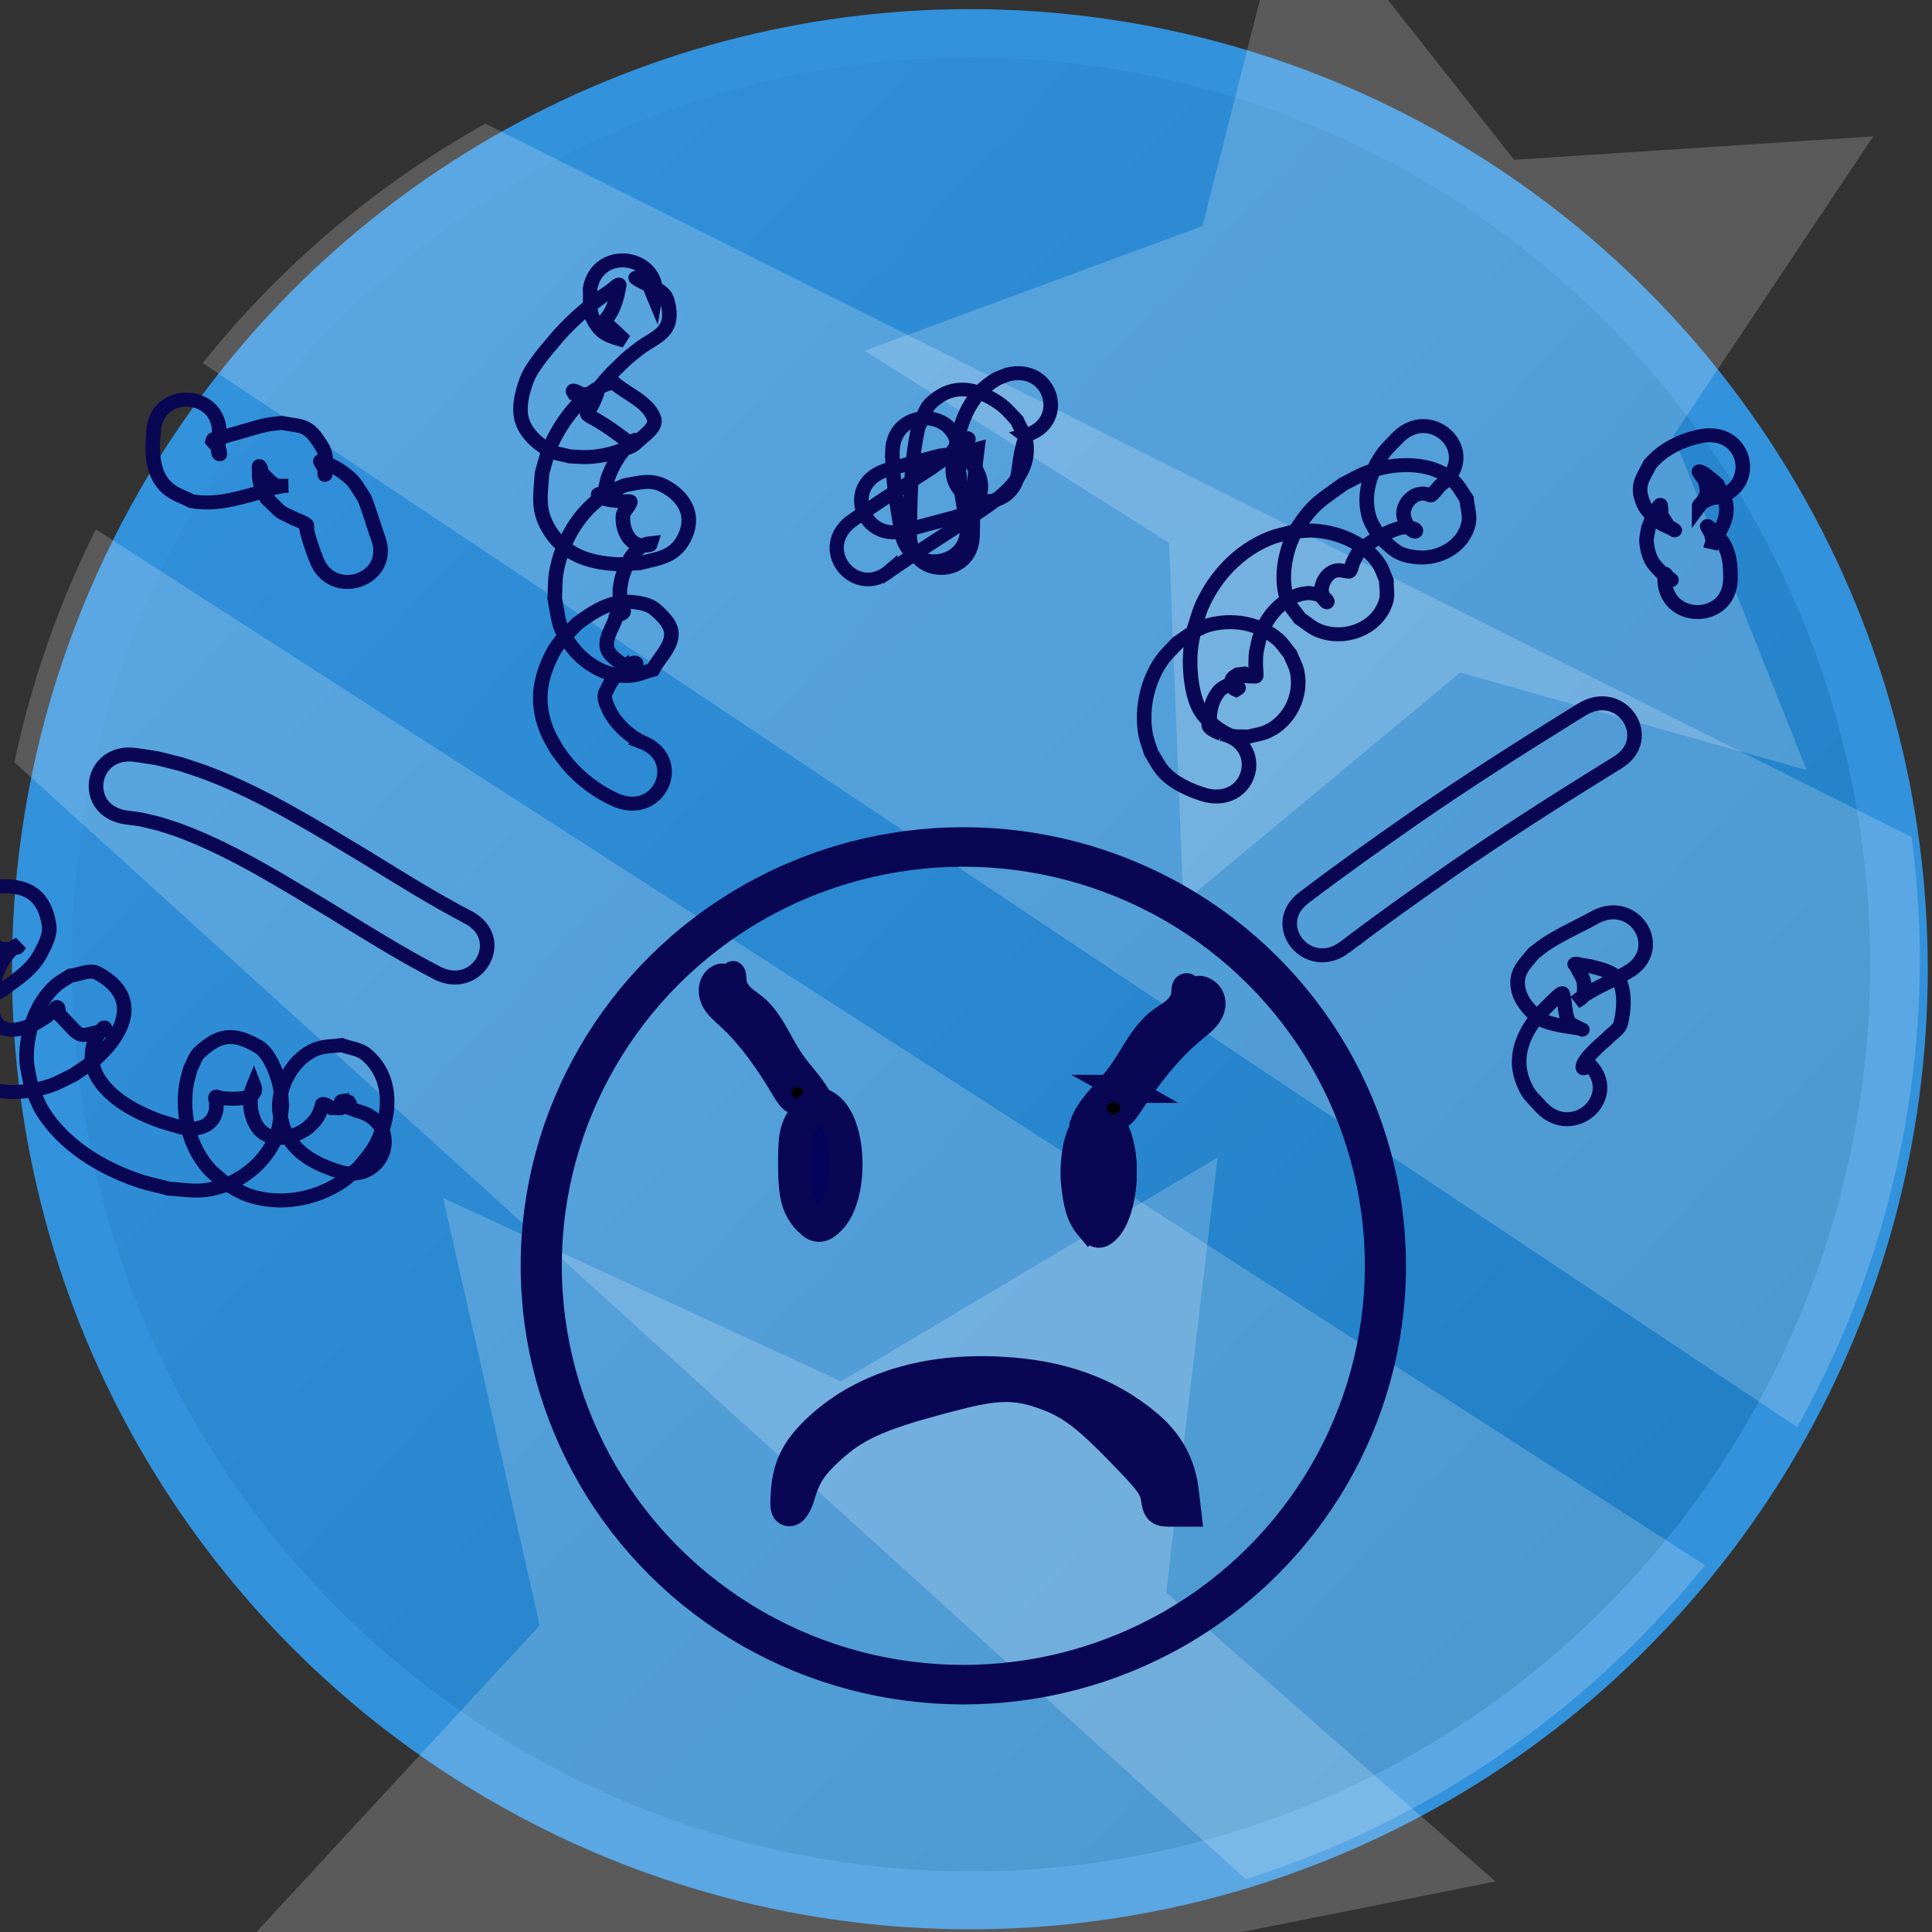 <?xml version="1.0" encoding="UTF-8" standalone="no"?>
<!-- Created with Inkscape (http://www.inkscape.org/) -->

<svg
   width="512"
   height="512"
   viewBox="0 0 512 512"
   version="1.1"
   id="svg1"
   xml:space="preserve"
   xmlns:xlink="http://www.w3.org/1999/xlink"
   xmlns="http://www.w3.org/2000/svg"
   xmlns:svg="http://www.w3.org/2000/svg"><rect x="0" y="0" width="512" height="512" fill="#333333" stroke="none"/><defs
     id="defs1"><linearGradient
       id="linearGradient9"><stop
         style="stop-color:#217fc5;stop-opacity:1;"
         offset="0.086"
         id="stop9" /><stop
         style="stop-color:#3392dc;stop-opacity:1;"
         offset="1"
         id="stop10" /></linearGradient><linearGradient
       xlink:href="#linearGradient9"
       id="linearGradient8"
       x1="485.413"
       y1="473.601"
       x2="29.184"
       y2="47.946"
       gradientUnits="userSpaceOnUse"
       gradientTransform="translate(0.08,0.16)" /></defs><g
     id="layer1"><ellipse
       style="fill:#3392dc;fill-opacity:1;stroke-width:1.057"
       id="ellipse7"
       cx="257.028"
       cy="256.852"
       rx="253.849"
       ry="254.431" /><ellipse
       style="fill:url(#linearGradient8);fill-opacity:1;stroke-width:0.995"
       id="path1"
       cx="257.313"
       cy="255.586"
       rx="238.285"
       ry="240.35" /><path
       id="path5"
       style="fill:#ffffff;fill-opacity:0.195"
       d="M 128.649,32.773 A 255.591,255.248 0 0 0 53.717,96.216 L 476.266,378.218 a 255.591,255.248 0 0 0 32.529,-123.285 255.591,255.248 0 0 0 -2.234,-33.143 z M 25.418,140.29 A 255.591,255.248 0 0 0 3.827,202.025 L 330.143,498.005 a 255.591,255.248 0 0 0 121.693,-83.219 z" /><path
       style="fill:#ffffff;fill-opacity:0.195"
       id="path6"
       d="M 258.653,17.623 205.677,96.96 241,185.577 149.175,159.711 75.811,220.69 72.036,125.366 -8.629,74.435 80.862,41.389 104.373,-51.067 163.457,23.833 Z"
       transform="translate(237.787,18.515)" /><path
       id="path7"
       style="fill:#ffffff;fill-opacity:0.195;image-rendering:auto"
       d="M 322.67,306.744 222.881,366.07 117.439,317.5 l 25.586,113.236 -78.777,85.273 115.602,10.658 56.756,101.271 45.859,-106.648 113.854,-22.684 -87.258,-76.572 z" /><g
       id="layer1-5"
       transform="matrix(1.153,0,0,1.107,-41.157,35.859)"><circle
         id="path1-3"
         style="fill:#000000;stroke:#090753;stroke-opacity:1"
         cx="-32.563"
         cy="124.709"
         r="0.349" /><ellipse
         style="fill:#f2f2f2;fill-opacity:0.001;stroke:#090753;stroke-width:9.457;stroke-dasharray:none;stroke-opacity:1"
         id="path2"
         cx="257.112"
         cy="270.635"
         rx="97.015"
         ry="100.273" /><path
         style="fill:#f2f2f2;fill-opacity:0;stroke:#090753;stroke-width:3.349;stroke-dasharray:none;stroke-opacity:1"
         id="path7-1"
         d="m 344.705,194.42 c 8.085,-6.413 16.383,-12.546 24.73,-18.61 11.672,-8.409 23.649,-16.381 35.739,-24.173 0.766,-0.49 1.533,-0.98 2.299,-1.47 9.006,-5.76 0.86,-18.496 -8.146,-12.736 v 0 c -0.781,0.5 -1.562,0.999 -2.343,1.499 -12.326,7.945 -24.536,16.075 -36.435,24.65 -8.462,6.15 -16.876,12.365 -25.073,18.866 -8.467,6.526 0.763,18.5 9.23,11.974 z" /><path
         style="fill:#f2f2f2;fill-opacity:0;stroke:#090753;stroke-width:3.349;stroke-dasharray:none;stroke-opacity:1"
         id="path8"
         d="m 316.434,143.285 c -0.761,-0.278 -2.777,-1.121 -2.926,-2.016 -0.021,-0.128 0.185,-0.183 0.277,-0.275 -0.296,-2.815 0.387,-5.964 2.282,-8.158 0.313,-0.362 0.776,-0.559 1.164,-0.839 0.517,-0.244 1.715,-0.986 2.443,-0.76 0.166,0.052 0.028,0.363 0.127,0.506 0.469,0.677 1.049,0.328 -0.021,1.014 -1.094,-0.437 -1.389,-2.233 -0.589,-2.999 0.312,-0.298 0.714,-0.485 1.071,-0.727 3.93,-0.866 -3.003,0.448 3.998,0.54 0.266,0.004 0.163,-0.514 0.167,-0.779 0.01,-0.738 -0.132,-1.472 -0.127,-2.21 0.02,-3.021 0.18,-3.01 0.812,-6.04 0.388,-1.028 0.682,-2.096 1.163,-3.083 1.645,-3.378 4.495,-6.401 8.153,-7.55 0.649,-0.204 1.341,-0.226 2.011,-0.34 1.402,0.128 3.659,0.479 4.336,2.016 0.034,0.078 -0.075,0.26 -0.144,0.21 -0.308,-0.224 -0.501,-0.573 -0.752,-0.86 -0.149,-0.762 -0.505,-1.511 -0.448,-2.285 0.147,-1.997 1.673,-4.429 3.885,-4.529 0.363,-0.017 0.722,0.087 1.083,0.13 0.122,0.022 1.394,0.28 1.48,0.166 0.439,-0.584 0.486,-1.377 0.729,-2.066 0.469,-0.872 0.79,-1.841 1.408,-2.615 1.112,-1.392 4.059,-3.176 5.384,-4.064 2.136,-0.97 4.787,-2.528 7.239,-1.502 0.214,0.089 0.518,0.261 0.493,0.491 -0.081,0.736 -1.393,-0.565 -1.969,-1.031 -0.295,-0.972 -0.861,-1.901 -0.886,-2.917 -0.062,-2.48 2.065,-5.061 4.624,-4.948 0.353,0.016 0.69,0.151 1.035,0.226 0.222,0.071 0.436,0.243 0.667,0.213 0.222,-0.028 1.927,-2.188 1.984,-2.245 0.433,-0.433 0.918,-0.81 1.377,-1.215 7.357,-7.756 -3.611,-18.16 -10.968,-10.404 v 0 c -1.097,1.235 -2.341,2.354 -3.29,3.706 -3.048,4.338 -4.806,9.83 -3.383,15.122 0.461,1.713 1.511,3.21 2.266,4.815 3.296,2.94 3.998,4.498 8.636,5.021 5.311,0.599 10.903,-2.643 12.019,-8.157 0.385,-1.903 -0.316,-3.87 -0.475,-5.805 -0.961,-1.393 -1.676,-2.991 -2.882,-4.178 -5.067,-4.989 -13.709,-4.586 -19.827,-2.226 -1.942,0.749 -3.714,1.882 -5.571,2.823 -4.781,3.653 -6.743,4.526 -10.136,9.805 -3.116,4.849 -4.618,12.276 -2.805,17.841 0.55,1.687 1.905,2.994 2.858,4.49 1.409,0.967 2.662,2.215 4.227,2.9 6.075,2.657 13.772,-0.388 15.639,-6.968 0.453,-1.597 0.049,-3.319 0.074,-4.978 -0.557,-1.296 -0.931,-2.687 -1.67,-3.888 -3.014,-4.898 -9.304,-7.682 -14.853,-8.011 -1.746,-0.104 -3.492,0.201 -5.238,0.302 -1.708,0.514 -3.481,0.846 -5.124,1.541 -7.078,2.993 -12.478,9.044 -15.475,16.025 -0.741,1.726 -1.171,3.57 -1.756,5.355 -0.295,1.81 -0.727,3.602 -0.884,5.429 -0.379,4.414 0.149,12.114 3.098,15.701 1.527,1.858 3.496,3.425 5.659,4.477 1.366,0.665 3.021,0.321 4.532,0.482 1.449,-0.416 2.984,-0.603 4.347,-1.248 5.235,-2.477 7.995,-8.734 6.851,-14.299 -0.305,-1.486 -1.078,-2.836 -1.617,-4.254 -0.972,-1.194 -1.758,-2.566 -2.915,-3.582 -4.004,-3.518 -9.273,-4.717 -14.464,-3.666 -3.738,0.757 -5.485,2.469 -8.495,4.595 -1.167,1.335 -2.487,2.549 -3.501,4.004 -3.469,4.979 -4.9,12.001 -3.822,17.947 0.269,1.482 0.843,2.892 1.265,4.337 0.83,1.373 1.517,2.844 2.491,4.119 2.325,3.044 6.707,5.097 10.324,6.114 10.427,2.357 13.761,-12.389 3.334,-14.746 z" /><path
         style="fill:#f2f2f2;fill-opacity:0;stroke:#090753;stroke-width:3.349;stroke-dasharray:none;stroke-opacity:1"
         id="path9"
         d="m 143.25,187.182 c -7.989,-4.351 -15.614,-9.322 -23.262,-14.236 -11.718,-7.331 -23.462,-14.959 -36.344,-20.139 -2.088,-0.84 -4.243,-1.505 -6.364,-2.257 -7.189,-1.855 -3.723,-1.152 -10.378,-2.205 -10.571,-1.591 -12.821,13.358 -2.25,14.95 v 0 c 4.763,0.664 2.213,0.195 7.627,1.522 1.742,0.602 3.514,1.126 5.227,1.806 12.185,4.841 23.232,12.15 34.31,19.042 7.979,5.126 15.939,10.303 24.278,14.834 9.416,5.06 16.573,-8.256 7.156,-13.317 z" /><path
         style="fill:#f2f2f2;fill-opacity:0;stroke:#090753;stroke-width:3.349;stroke-dasharray:none;stroke-opacity:1"
         id="path10"
         d="m 118.009,233.609 c -1.25,-0.486 -2.862,-0.839 -3.727,-1.969 -0.364,-0.476 -0.037,-0.416 0.229,-0.457 0.071,0.489 1.498,0.127 1.5,0.143 0.11,0.944 -1.896,1.497 -2.081,1.591 -0.677,-0.013 -1.354,-0.026 -2.031,-0.038 -0.651,-0.33 -1.224,-0.939 -1.952,-0.991 -0.301,-0.021 -0.263,0.543 -0.372,0.825 -0.207,0.533 -0.322,1.104 -0.574,1.618 -0.806,1.643 -1.266,1.909 -2.54,3.242 -2.773,2.097 -6.64,3.467 -9.893,1.499 -0.469,-0.283 -0.834,-0.709 -1.252,-1.064 -1.99,-2.63 -2.475,-6.112 -1.754,-9.309 0.104,-0.459 0.336,-0.88 0.504,-1.319 1.662,4.381 -7.397,3.084 -7.808,3.057 -0.331,-0.022 -0.753,-0.52 -0.96,-0.261 -0.271,0.339 0.121,0.861 0.134,1.294 0.018,0.608 -0.028,1.215 -0.042,1.823 -0.441,2.385 -1.856,3.907 -4.275,4.37 -0.713,0.137 -1.449,0.255 -2.171,0.178 -0.976,-0.104 -1.905,-0.476 -2.858,-0.714 -1.48,-0.485 -2.995,-0.875 -4.441,-1.454 -5.386,-2.158 -11.241,-5.492 -13.909,-10.926 -0.419,-0.854 -0.572,-1.814 -0.858,-2.721 -0.233,-2.784 0.276,-5.704 2.184,-7.866 0.197,-0.223 0.508,-0.754 0.712,-0.537 0.207,0.22 -0.342,0.499 -0.513,0.749 -6.052,1.409 -4.29,2.208 -9.975,-3.97 -0.388,-0.422 0.063,-1.315 -0.381,-1.677 -0.278,-0.226 -0.533,0.478 -0.801,0.714 -2.423,2.138 -1.14,1.133 -4.213,3.137 -2.551,1.146 -6.564,2.79 -8.835,0.12 -0.755,-0.887 -0.916,-2.116 -1.191,-3.182 -0.058,-0.867 -0.206,-1.733 -0.174,-2.601 0.16,-4.438 1.817,-9.261 5.055,-12.412 0.437,-0.425 1.02,-0.668 1.529,-1.001 -0.244,0.329 -0.333,0.898 -0.733,0.987 -4.568,1.018 -4.622,-0.171 -7.591,-3.745 -0.301,-0.362 -0.154,-1.28 -0.624,-1.266 -0.691,0.02 -1.033,0.922 -1.591,1.331 -0.919,0.675 -1.889,1.278 -2.834,1.916 -1.635,0.649 -3.518,1.942 -5.427,1.122 -0.334,-0.143 -0.313,-0.655 -0.47,-0.983 -10.047,-3.651 -15.211,10.558 -5.163,14.209 v 0 c 2.405,0.603 4.738,1.688 7.214,1.809 5.506,0.27 8.226,-1.771 12.895,-4.046 3.459,-2.72 7.037,-4.899 9.101,-9.019 1.051,-2.099 2.26,-4.453 1.92,-6.775 -0.983,-6.726 -4.623,-9.526 -10.966,-9.251 -1.942,0.084 -3.622,1.412 -5.433,2.117 -1.33,1.206 -2.81,2.265 -3.991,3.617 -5.593,6.402 -8.649,15.736 -7.746,24.208 0.244,2.288 1.062,4.478 1.593,6.717 1.171,1.962 2.024,4.152 3.512,5.885 6.011,7 15.129,8.114 23.435,5.137 1.819,-0.652 3.477,-1.687 5.216,-2.53 1.475,-1.081 3.046,-2.042 4.425,-3.244 6.552,-5.712 11.824,-15.142 1.07,-21.135 -1.802,-1.004 -4.108,0.395 -6.161,0.592 -1.123,0.778 -2.36,1.411 -3.368,2.333 -4.674,4.275 -7.035,11.857 -6.735,18.031 0.101,2.075 0.684,4.099 1.026,6.149 0.87,1.969 1.515,4.054 2.61,5.907 4.744,8.028 13.273,13.524 21.882,16.594 2.344,0.836 4.795,1.333 7.193,2 2.624,0.131 5.258,0.654 7.872,0.392 6.295,-0.631 12.114,-4.56 15.325,-9.934 2.39,-4 2.185,-5.907 2.742,-10.32 -0.161,-1.634 -0.145,-3.295 -0.483,-4.902 -0.576,-2.734 -2.368,-7.714 -4.94,-9.261 -5.802,-3.49 -8.938,-2.929 -13.48,1.389 -1.059,1.007 -1.391,2.571 -2.086,3.857 -0.333,1.387 -0.798,2.749 -0.998,4.161 -0.96,6.8 0.6,14.218 5.018,19.603 1.192,1.453 2.735,2.577 4.102,3.865 1.674,0.885 3.246,1.999 5.023,2.655 7.124,2.628 15.258,1.189 21.441,-3.052 1.536,-1.054 2.822,-2.432 4.233,-3.648 1.112,-1.509 2.409,-2.897 3.335,-4.526 3.895,-6.852 4.809,-16.803 -1.868,-22.47 -1.509,-1.28 -3.684,-1.446 -5.525,-2.17 -1.852,0.274 -3.793,0.189 -5.555,0.821 -5.413,1.941 -8.972,8.772 -8.807,14.258 0.046,1.519 0.554,2.988 0.831,4.481 0.67,1.24 1.189,2.575 2.009,3.721 2.694,3.765 7.068,5.805 11.352,7.123 10.322,2.782 14.256,-11.815 3.935,-14.597 z" /><path
         style="fill:#f2f2f2;fill-opacity:0;stroke:#090753;stroke-width:3.349;stroke-dasharray:none;stroke-opacity:1"
         id="path11"
         d="m 183.224,145.254 c -2.278,-1.143 -4.302,-2.907 -5.863,-4.918 -0.491,-0.632 -0.888,-1.331 -1.332,-1.996 -0.555,-1.276 -1.387,-2.765 -1.337,-4.237 0.017,-0.497 0.327,-0.94 0.526,-1.395 1.121,-2.566 1.903,-3.429 3.977,-5.255 0.127,0.596 2.022,-1.791 2.679,-1.086 0.196,0.211 -0.421,0.481 -0.709,0.493 -0.868,0.036 -1.886,0.162 -2.583,-0.357 -1.426,-1.062 -3.2,-2.338 -3.409,-4.105 -0.284,-2.409 1.401,-4.645 2.102,-6.968 -0.473,-0.399 1.777,-0.699 1.775,-1.466 -3.7e-4,-0.211 -0.158,-0.391 -0.227,-0.59 -0.11,-0.318 -0.229,-0.635 -0.31,-0.962 -0.438,-1.772 -0.307,-1.639 -0.339,-3.673 0.148,-0.897 0.213,-1.811 0.444,-2.69 0.804,-3.055 2.549,-6.925 5.678,-8.246 0.278,-0.117 0.598,-0.076 0.897,-0.114 -0.04,0.126 0.008,0.346 -0.12,0.377 -1.897,0.461 -3.892,-0.122 -5.051,-2.013 -0.881,-1.437 -1.254,-3.246 -1.141,-4.928 0.084,-1.252 1.433,-2.132 1.699,-3.359 0.067,-0.31 -0.627,-0.093 -0.941,-0.139 -1.215,0.003 -5.851,-0.179 -6.461,-1.536 -0.159,-0.353 0.791,-0.172 1.077,-0.434 0.585,-0.535 1.011,-3.051 1.069,-3.292 0.918,-2.885 2.361,-5.533 4.384,-7.794 0.483,-0.54 1.011,-1.044 1.582,-1.488 0.139,-0.108 0.649,-0.242 0.508,-0.137 -0.412,0.309 -0.895,0.509 -1.343,0.764 -13.025,-10.733 -10.233,-3.32 -7.465,-12.261 0.069,-0.221 -0.449,0.114 -0.676,0.163 -0.48,0.103 -0.956,0.235 -1.443,0.294 -1.657,0.201 -1.636,0.103 -3.191,-0.133 -0.342,-0.59 -0.768,-1.082 1.097,-0.147 0.468,0.234 0.813,0.66 1.206,1.005 0.356,0.312 0.633,1.204 1.041,0.965 0.973,-0.571 1.289,-1.854 1.986,-2.741 0.991,-1.259 2.051,-2.461 3.076,-3.692 3.001,-3.033 3.365,-3.599 6.573,-6.136 3.719,-2.94 8.525,-3.757 6.358,-11.588 -0.768,-2.775 -4.645,-3.405 -6.967,-5.107 -0.077,-0.068 -0.319,-0.256 -0.231,-0.203 4.036,2.412 2.692,0.9 4.399,5.11 1.805,-10.537 -13.096,-13.089 -14.901,-2.552 v 0 c 0.207,2.368 -0.361,4.939 0.622,7.104 1.841,4.054 4.147,4.36 7.387,5.412 -8.017,-8.231 -3.415,-0.691 -1.308,-13.262 0.131,-0.781 -1.355,0.823 -2.006,1.275 -4.292,2.983 -8.189,6.463 -11.643,10.393 -2.291,2.854 -6.34,7.421 -7.601,10.952 -0.9,2.52 -1.604,5.234 -1.411,7.903 0.295,4.062 3.522,7.252 6.807,9.061 1.36,0.749 2.975,0.887 4.462,1.331 1.389,0.057 2.777,0.233 4.166,0.17 2.645,-0.121 5.429,-0.718 7.89,-1.702 1.099,-0.439 2.341,-0.765 3.16,-1.62 1.685,-1.757 4.971,-3.716 4.152,-6.008 -1.427,-3.995 -6.25,-5.739 -9.374,-8.608 -1.046,0.411 -2.156,0.689 -3.139,1.234 -5.046,2.797 -9.424,9.349 -11.453,14.568 -0.746,1.92 -1.163,3.951 -1.745,5.927 -0.289,5.21 -1.216,8.726 1.67,13.634 3.537,6.013 9.188,7.91 15.672,8.216 1.688,0.08 3.376,-0.154 5.063,-0.231 4.456,-1.209 8.452,-1.395 10.626,-6.82 2.05,-5.117 -0.655,-9.268 -4.813,-11.6 -3.276,-1.837 -5.965,-0.803 -9.259,-0.225 -1.412,0.694 -2.922,1.215 -4.235,2.082 -6.268,4.142 -10.255,11.502 -11.448,18.803 -0.331,2.026 -0.242,4.099 -0.362,6.149 0.918,5.003 0.718,6.961 3.685,11.249 2.924,4.226 8.143,7.69 13.496,7.334 1.849,-0.123 3.578,-0.971 5.367,-1.456 1.422,-2.811 4.163,-5.284 4.267,-8.432 0.079,-2.381 -2.013,-4.471 -3.788,-6.059 -1.291,-1.155 -3.186,-1.491 -4.903,-1.717 -4.972,-0.655 -9.313,2.306 -12.966,5.169 -3.181,3.484 -4.577,4.443 -6.498,8.922 -2.483,5.788 -2.671,11.147 -0.352,16.991 0.589,1.484 1.459,2.84 2.188,4.261 0.869,1.187 1.668,2.427 2.606,3.56 3.055,3.69 6.976,6.724 11.352,8.664 9.938,3.939 15.509,-10.115 5.571,-14.054 z" /><path
         style="fill:#f2f2f2;fill-opacity:0;stroke:#090753;stroke-width:3.27;stroke-dasharray:none;stroke-opacity:1"
         id="path12"
         d="m 240.338,104.159 c 5.696,-4.074 11.54,-7.917 17.323,-11.855 6.092,-4.325 15.122,-9.498 13.925,-18.742 -0.246,-1.899 -1.422,-3.533 -2.133,-5.3 -1.014,-1.09 -1.937,-2.281 -3.043,-3.269 -0.906,-0.809 -1.923,-1.483 -2.964,-2.093 -4.674,-2.738 -9.386,-3.111 -13.739,1.174 -1.513,1.49 -1.944,3.836 -2.917,5.754 -1.841,8.405 -1.839,17.088 -1.97,25.664 -0.161,10.652 14.297,10.889 14.457,0.237 v 0 c 0.103,-6.915 0.209,-13.853 1.09,-20.718 -1.451,0.382 -4.558,1.852 -5.521,0.365 -0.16,-0.246 0.563,0.115 0.827,0.228 0.365,0.156 0.678,0.431 1.048,0.573 0.132,0.051 0.282,-0.007 0.422,-0.01 0.004,-0.559 -0.126,-1.136 0.011,-1.676 0.18,-0.711 0.509,-1.387 0.915,-1.988 0.068,-0.101 0.318,0.162 0.25,0.263 -1.918,2.901 -6.017,4.84 -8.569,6.925 -6.319,4.304 -12.767,8.43 -18.866,13.067 -7.736,6.966 1.718,18.366 9.454,11.4 z" /><path
         style="fill:#f2f2f2;fill-opacity:0;stroke:#090753;stroke-width:3.349;stroke-dasharray:none;stroke-opacity:1"
         id="path13"
         d="m 240.812,75.443 c -0.083,6.648 1.064,13.225 2.134,19.76 1.736,10.548 16.653,8.094 14.917,-2.454 v 0 c -0.913,-5.523 -1.918,-11.077 -1.946,-16.694 0.432,-10.681 -14.673,-11.293 -15.106,-0.612 z" /><path
         style="fill:#f2f2f2;fill-opacity:0;stroke:#090753;stroke-width:3.349;stroke-dasharray:none;stroke-opacity:1"
         id="path14"
         d="m 244.256,94.453 c 3.623,-1.049 7.263,-2.035 10.897,-3.047 10.298,-2.868 6.242,-17.432 -4.056,-14.564 v 0 c -4.005,1.115 -8.028,2.172 -12,3.401 -10.048,3.648 -4.889,17.859 5.16,14.21 z" /><path
         style="fill:#f2f2f2;fill-opacity:0;stroke:#090753;stroke-width:3.349;stroke-dasharray:none;stroke-opacity:1"
         id="path15"
         d="m 267.248,57.283 c -0.946,0.418 -1.971,0.69 -2.837,1.255 -4.938,3.216 -7.083,7.776 -8.485,13.364 -0.537,2.14 -0.738,4.35 -1.107,6.525 -1.671,10.559 13.262,12.921 14.932,2.363 v 0 c 0.211,-1.492 0.373,-2.992 0.634,-4.476 0.165,-0.938 0.416,-1.859 0.642,-2.785 0.116,-0.474 0.601,-1.209 0.102,-1.635 10.332,-2.744 6.451,-17.356 -3.881,-14.611 z" /><path
         style="fill:#4e4e4e;fill-opacity:0;stroke:#090753;stroke-width:3.349;stroke-dasharray:none;stroke-opacity:1"
         id="path16"
         d="m 402.177,187.27 c -3.782,2.199 -7.835,3.984 -11.42,6.515 -0.88,0.621 -1.69,1.335 -2.535,2.003 -2.189,2.785 -4.532,4.763 -3.443,9.121 0.586,2.346 2.298,4.352 4.05,6.019 2.001,1.903 7.195,2.448 9.933,2.9 2.196,0.981 -2.159,-0.943 -2.414,-1.432 -1.089,-2.098 -0.828,-4.663 -1.475,-6.937 -0.044,-0.155 -0.354,-0.037 -0.481,0.063 -0.729,0.573 -1.372,1.25 -2.026,1.908 -0.871,0.876 -1.698,1.794 -2.548,2.691 -0.817,1.115 -1.757,2.15 -2.451,3.346 -2.885,4.973 -3.477,9.753 -0.755,15.062 0.828,1.614 2.273,2.826 3.41,4.24 7.309,7.801 18.341,-2.535 11.033,-10.336 v 0 c -1.308,-0.19 -0.057,-0.219 -1.099,0.829 -0.105,0.105 -0.413,0.121 -0.445,-0.025 -0.196,-0.896 1.031,-2.314 1.321,-2.759 0.642,-0.689 1.262,-1.401 1.927,-2.068 0.808,-0.811 1.709,-1.528 2.489,-2.366 1.048,-1.126 2.655,-2.015 2.988,-3.516 0.692,-3.115 0.943,-6.55 -0.082,-9.572 -0.91,-2.685 -4.657,-3.394 -6.946,-4.044 -0.701,-0.114 -1.401,-0.233 -2.103,-0.343 -0.476,-0.074 -0.971,-0.356 -1.43,-0.21 -0.206,0.065 0.245,0.36 0.332,0.558 0.622,1.421 1.697,2.747 1.794,4.295 0.198,3.144 -0.456,3.332 -1.997,4.271 3.472,-3.095 8.002,-4.709 11.933,-7.12 9.257,-5.347 1.696,-18.438 -7.561,-13.091 z" /><path
         style="fill:#f2f2f2;fill-opacity:0;stroke:#090753;stroke-width:3.349;stroke-dasharray:none;stroke-opacity:1"
         id="path17"
         d="m 70.989,70.964 c -0.388,4.631 -0.518,10.143 3.312,13.604 1.521,1.375 3.581,1.999 5.371,2.999 5.182,0.972 9.876,-0.387 14.784,-1.811 2.413,-0.7 4.985,-1.818 7.534,-1.879 -3.227,0.056 -2.755,0.499 -5.94,-2.85 -0.446,-0.469 -0.275,-1.324 -0.702,-1.809 -0.201,-0.229 -0.098,0.605 -0.089,0.91 0.026,0.941 -0.044,1.907 0.191,2.819 0.355,1.376 1.04,2.645 1.56,3.968 3.683,3.65 2.209,2.823 6.23,4.81 0.658,0.325 1.361,0.558 2.011,0.898 0.833,0.436 1.229,0.611 0.89,1.401 0.45,2.552 1.367,4.972 2.215,7.409 3.564,10.078 17.817,5.038 14.253,-5.041 v 0 c -1.152,-3.183 -1.906,-6.464 -3.193,-9.603 -2.259,-3.555 -2.034,-3.939 -5.341,-6.421 -0.824,-0.618 -1.76,-1.073 -2.67,-1.554 -0.555,-0.293 -1.133,-0.547 -1.722,-0.765 -0.115,-0.043 -0.408,-0.125 -0.368,-0.01 0.186,0.537 0.582,0.977 0.873,1.466 0.093,0.563 0.231,1.121 0.279,1.69 0.004,0.048 -0.131,0.105 -0.131,0.058 2.2e-4,-2.28 0.749,-4.281 -0.573,-6.593 -3.191,-5.579 -4.308,-4.851 -9.39,-5.813 -1.104,0.148 -2.22,0.226 -3.313,0.445 -1.632,0.327 -5.192,1.465 -6.737,1.923 -1.092,0.324 -2.184,0.647 -3.281,0.952 -0.756,0.21 -1.564,0.268 -2.279,0.592 -0.164,0.074 -0.11,0.344 -0.165,0.515 1.105,1.355 1.526,1.382 1.623,3.056 0.006,0.098 -0.225,-0.067 -0.246,-0.163 -0.331,-1.488 0.133,-3.066 0.12,-4.558 0.456,-10.68 -14.648,-11.326 -15.104,-0.645 z" /><path
         style="fill:#f2f2f2;fill-opacity:0;stroke:#090753;stroke-width:3.349;stroke-dasharray:none;stroke-opacity:1"
         id="path18"
         d="m 427.264,71.895 c -3.747,0.671 -7.434,2.236 -10.324,4.763 -0.701,0.612 -1.304,1.327 -1.956,1.991 -1.72,3.588 -3.348,5.205 -1.532,9.568 0.731,1.758 2.265,3.086 3.65,4.393 0.677,0.639 1.624,0.912 2.441,1.358 0.349,0.19 1.359,0.81 1.058,0.551 -0.428,-0.367 -0.962,-0.588 -1.443,-0.883 -2.678,-4.599 -1.2,-1.052 -1.801,-5.151 -0.01,-0.071 -0.158,0.021 -0.199,0.079 -0.274,0.381 -0.5,0.796 -0.726,1.208 -1.183,2.153 -0.953,1.815 -1.858,4.231 -0.145,1.115 -0.527,2.224 -0.435,3.345 0.118,1.444 0.44,2.904 1.055,4.215 0.546,1.164 1.473,2.117 2.353,3.054 0.542,0.577 1.263,0.957 1.881,1.452 0.147,0.118 0.592,0.45 0.414,0.387 -0.249,-0.088 -0.427,-0.311 -0.64,-0.467 -0.91,-1.128 -0.819,-1.602 -0.887,0.01 -0.163,10.689 14.953,10.919 15.116,0.23 v 0 c 0.01,-3.147 -0.107,-6.032 -1.796,-8.842 -0.676,-0.825 -1.294,-1.7 -2.028,-2.474 -2.908,-3.064 -0.788,-0.178 -0.598,0.51 0.547,1.972 0.371,1.999 -0.126,3.455 0.135,-1.101 1.093,-2.212 1.572,-3.123 1.24,-2.359 2.368,-4.488 1.952,-7.386 -0.247,-1.721 -1.326,-3.214 -1.989,-4.821 -0.947,-0.814 -1.844,-1.69 -2.84,-2.442 -0.381,-0.287 -0.83,-0.475 -1.27,-0.66 -0.046,-0.019 -0.153,0.027 -0.13,0.071 0.488,0.974 1.364,1.787 1.595,2.851 0.651,2.994 -0.144,3.405 -1.565,5.408 -9.1e-4,-0.733 2.318,-1.725 3.039,-1.896 10.598,-1.401 8.616,-16.389 -1.982,-14.988 z" /><ellipse
         style="fill:#000000;fill-opacity:1;stroke:#090753;stroke-width:2.769;stroke-dasharray:none;stroke-opacity:1"
         id="path32"
         cx="288.28"
         cy="248.314"
         rx="7.309"
         ry="16.229" /><path
         style="fill:#000000;fill-opacity:1;stroke:#090753;stroke-width:3.349;stroke-dasharray:none;stroke-opacity:1"
         d="m 282.15,237.192 c 0.198,-0.793 0.47,-1.568 0.812,-2.31 1.484,-3.222 4.195,-5.69 6.244,-8.585 1.383,-1.954 2.463,-4.102 3.686,-6.159 1.223,-2.057 2.621,-4.059 4.494,-5.549 0.803,-0.638 1.685,-1.176 2.449,-1.862 0.763,-0.686 1.417,-1.558 1.579,-2.571 0.055,-0.347 0.051,-0.7 0.077,-1.05 0.025,-0.35 0.082,-0.706 0.247,-1.016 0.083,-0.155 0.192,-0.297 0.328,-0.407 0.136,-0.111 0.3,-0.19 0.473,-0.217 0.173,-0.028 0.356,-0.002 0.511,0.081 0.155,0.083 0.279,0.225 0.331,0.393 0.02,0.066 0.03,0.135 0.05,0.201 0.02,0.066 0.052,0.132 0.107,0.174 0.038,0.029 0.085,0.045 0.133,0.049 0.048,0.004 0.096,-0.003 0.141,-0.017 0.091,-0.028 0.173,-0.08 0.257,-0.126 0.314,-0.169 0.678,-0.236 1.034,-0.215 0.356,0.02 0.704,0.124 1.026,0.278 0.541,0.258 1.011,0.656 1.368,1.138 0.357,0.481 0.6,1.044 0.722,1.63 0.245,1.172 10e-4,2.419 -0.56,3.477 -0.798,1.505 -2.169,2.605 -3.434,3.746 -4.551,4.106 -8.094,9.201 -11.302,14.424 -0.417,0.679 -0.83,1.363 -1.311,1.998 -0.321,0.425 -0.679,0.832 -1.124,1.124 -0.58,0.38 -1.299,0.544 -1.987,0.454 -0.688,-0.091 -1.339,-0.436 -1.801,-0.954 -0.462,-0.518 -0.73,-1.205 -0.742,-1.898 -0.012,-0.694 0.234,-1.389 0.678,-1.922 0.444,-0.533 1.084,-0.9 1.768,-1.013 0.685,-0.114 1.408,0.026 2.001,0.387 0.593,0.361 1.05,0.939 1.263,1.6 0.213,0.66 0.182,1.397 -0.088,2.036"
         id="path47"
         transform="matrix(1.221,0,0,1.172,-61.116,-40.603)" /><path
         style="fill:#000000;fill-opacity:1;stroke:#090753;stroke-width:3.349;stroke-dasharray:none;stroke-opacity:1"
         d="m 282.15,237.192 c 0.198,-0.793 0.47,-1.568 0.812,-2.31 1.484,-3.222 4.195,-5.69 6.244,-8.585 1.383,-1.954 2.463,-4.102 3.686,-6.159 1.223,-2.057 2.621,-4.059 4.494,-5.549 0.803,-0.638 1.685,-1.176 2.449,-1.862 0.763,-0.686 1.417,-1.558 1.579,-2.571 0.055,-0.347 0.051,-0.7 0.077,-1.05 0.025,-0.35 0.082,-0.706 0.247,-1.016 0.083,-0.155 0.192,-0.297 0.328,-0.407 0.136,-0.111 0.3,-0.19 0.473,-0.217 0.173,-0.028 0.356,-0.002 0.511,0.081 0.155,0.083 0.279,0.225 0.331,0.393 0.02,0.066 0.03,0.135 0.05,0.201 0.02,0.066 0.052,0.132 0.107,0.174 0.038,0.029 0.085,0.045 0.133,0.049 0.048,0.004 0.096,-0.003 0.141,-0.017 0.091,-0.028 0.173,-0.08 0.257,-0.126 0.314,-0.169 0.678,-0.236 1.034,-0.215 0.356,0.02 0.704,0.124 1.026,0.278 0.541,0.258 1.011,0.656 1.368,1.138 0.357,0.481 0.6,1.044 0.722,1.63 0.245,1.172 10e-4,2.419 -0.56,3.477 -0.798,1.505 -2.169,2.605 -3.434,3.746 -4.551,4.106 -8.094,9.201 -11.302,14.424 -0.417,0.679 -0.83,1.363 -1.311,1.998 -0.321,0.425 -0.679,0.832 -1.124,1.124 -0.58,0.38 -1.299,0.544 -1.987,0.454 -0.688,-0.091 -1.339,-0.436 -1.801,-0.954 -0.462,-0.518 -0.73,-1.205 -0.742,-1.898 -0.012,-0.694 0.234,-1.389 0.678,-1.922 0.444,-0.533 1.084,-0.9 1.768,-1.013 0.685,-0.114 1.408,0.026 2.001,0.387 0.593,0.361 1.05,0.939 1.263,1.6 0.213,0.66 0.182,1.397 -0.088,2.036"
         id="path49"
         transform="matrix(-1.076,0,0,1.143,529.841,-37.558)" /><ellipse
         style="fill:#09067e;fill-opacity:1;stroke:#090753;stroke-width:2.868;stroke-dasharray:none;stroke-opacity:1"
         id="ellipse50"
         cx="224.105"
         cy="246.284"
         rx="7.868"
         ry="16.179" /><path
         id="path80"
         style="fill:#ffffff;fill-opacity:1;stroke:#090753;stroke-width:3.349;stroke-dasharray:none;stroke-opacity:1"
         d="m 262.078,296.445 a 45.124,28.987 0 0 0 -45.123,28.986 45.124,28.987 0 0 0 0.305,2.988 h 0.729 c 0.039,-1.342 0.233,-2.779 0.635,-4.32 0.693,-2.656 1.712,-5.211 3.529,-7.318 1.545,-1.773 3.253,-3.396 5.127,-4.822 2.979,-2.509 6.085,-4.865 9.809,-6.172 2.177,-0.785 4.384,-1.447 6.623,-2.029 1.574,-0.414 3.163,-0.777 4.682,-1.379 2.084,-0.698 4.164,-1.41 6.283,-1.998 1.224,-0.252 2.428,-0.584 3.609,-0.99 2.187,-0.929 4.442,-1.605 6.781,-1.697 0.78,-0.031 1.57,0.004 2.369,0.115 2.241,0.317 4.465,0.749 6.615,1.471 3.095,0.937 6.072,2.186 8.803,3.939 0.565,0.387 1.148,0.75 1.695,1.162 1.83,1.378 3.326,3.12 5.107,4.555 2.217,2.061 4.381,4.181 6.445,6.396 1.855,1.822 3.758,3.638 4.912,6.016 1.066,2.16 1.813,4.425 2.121,6.805 0.406,-0.03 0.804,-0.046 1.189,-0.037 0.917,0.021 1.774,0.15 2.566,0.369 a 45.124,28.987 0 0 0 0.312,-3.053 45.124,28.987 0 0 0 -45.125,-28.986 z" /><path
         style="fill:#000000;fill-opacity:1;stroke:#090753;stroke-width:2.002;stroke-dasharray:none;stroke-opacity:1"
         d="m 215.972,329.01 c -0.191,-0.497 -0.244,-2.734 -0.117,-4.97 0.328,-5.812 2.904,-10.794 8.129,-15.721 18.524,-17.47 57.228,-17.519 76.045,-0.097 5.836,5.403 8.07,9.998 8.07,16.597 v 4.797 h -3.084 -3.084 l -0.379,-2.391 c -0.704,-4.446 -2.621,-7.172 -10.443,-14.852 -6.395,-6.279 -8.461,-7.926 -12.116,-9.662 -5.02,-2.384 -12.331,-4.109 -15.066,-3.555 -1.654,0.335 -7.826,2.183 -23.665,7.086 -5.288,1.637 -8.421,3.494 -13.958,8.277 -3.791,3.274 -6.213,7.679 -6.759,12.295 -0.328,2.77 -0.52,3.102 -1.797,3.102 -0.786,0 -1.586,-0.407 -1.777,-0.904 z m 89.795,-5.222 c -0.963,-7.666 -6.698,-14.752 -15.752,-19.462 -5.065,-2.635 -8.577,-3.519 -5.225,-1.316 0.986,0.648 4.99,4.345 8.898,8.214 5.379,5.327 7.52,7.906 8.815,10.621 0.941,1.972 1.711,3.922 1.711,4.333 2.5e-4,0.411 0.439,0.747 0.974,0.747 0.826,0 0.914,-0.475 0.579,-3.138 z m -78.38,-13.576 c 4.917,-3.913 8.141,-5.451 16.761,-8 3.945,-1.166 8.248,-2.539 9.563,-3.051 l 2.391,-0.93 -3.58,0.363 c -9.152,0.928 -20.716,5.891 -26.552,11.395 -4.223,3.982 -3.458,4.103 1.417,0.224 z"
         id="path98" /><path
         style="fill:#000000;fill-opacity:1;stroke:#090753;stroke-width:2.002;stroke-dasharray:none;stroke-opacity:1"
         d="m 215.754,329.61 c -0.516,-0.621 -0.66,-2.292 -0.463,-5.361 0.406,-6.334 2.759,-10.883 8.387,-16.223 9.142,-8.673 22.64,-13.374 38.4,-13.374 15.753,0 29.232,4.74 38.595,13.573 5.686,5.364 7.668,9.453 8.144,16.807 l 0.355,5.48 h -3.973 c -3.443,0 -3.973,-0.145 -3.973,-1.087 0,-0.598 -0.423,-2.511 -0.94,-4.251 -0.819,-2.757 -1.937,-4.186 -8.699,-11.109 -6.001,-6.144 -8.666,-8.42 -11.761,-10.042 -4.652,-2.438 -10.163,-3.993 -14.159,-3.993 -3.081,0 -24.837,6.338 -29.886,8.707 -3.806,1.785 -9.54,6.398 -12.059,9.7 -1.857,2.435 -2.34,3.648 -3.795,9.534 -0.515,2.085 -0.878,2.54 -2.026,2.54 -0.769,0 -1.735,-0.406 -2.147,-0.903 z m 89.264,-6.419 c -0.502,-2.692 -2.629,-7.62 -3.289,-7.62 -0.303,0 -0.27,0.513 0.074,1.156 0.803,1.501 0.784,2.005 -0.057,1.486 -0.371,-0.23 -0.559,-0.178 -0.417,0.114 0.142,0.292 0.917,1.937 1.721,3.655 1.664,3.553 2.5,4.067 1.967,1.209 z m -4.985,-7.319 c -0.771,-0.821 -1.533,-1.36 -1.694,-1.199 -0.397,0.397 1.723,2.691 2.487,2.691 0.335,0 -0.021,-0.671 -0.792,-1.492 z m -1.535,-4.464 c -1.586,-1.655 -3.159,-3.01 -3.495,-3.01 -0.336,0 0.844,1.473 2.622,3.272 1.777,1.8 3.35,3.154 3.495,3.01 0.145,-0.145 -1.035,-1.617 -2.622,-3.272 z m -6.409,-4.115 c 0.054,-0.714 -0.642,-1.451 -1.965,-2.082 -2.465,-1.175 -2.594,-0.734 -0.442,1.511 1.886,1.968 2.294,2.065 2.407,0.571 z m 1.964,0.508 c 0,-0.329 -0.285,-0.598 -0.633,-0.598 -0.348,0 -0.467,0.269 -0.264,0.598 0.203,0.329 0.488,0.598 0.633,0.598 0.145,0 0.264,-0.269 0.264,-0.598 z"
         id="path99" /><path
         style="fill:#09067e;fill-opacity:1;stroke:#090753;stroke-width:7.437;stroke-dasharray:none;stroke-opacity:1"
         d="m 203.66,280.109 c -1.781,-2.679 -5.595,-7.337 -8.475,-10.351 -4.347,-4.55 -5.199,-5.814 -5.012,-7.439 0.306,-2.667 2.993,-3.155 3.62,-0.657 0.238,0.948 2.08,3.131 4.094,4.852 2.313,1.976 4.917,5.265 7.069,8.93 1.874,3.191 3.832,6.299 4.349,6.906 0.813,0.953 0.712,1.209 -0.733,1.867 -1.573,0.717 -1.871,0.468 -4.913,-4.107 z"
         id="path19"
         transform="matrix(0.867,0,0,0.904,35.693,-32.404)" /><path
         style="fill:#09067e;fill-opacity:1;stroke:#090753;stroke-width:7.437;stroke-dasharray:none;stroke-opacity:1"
         d="m 288.643,324.733 c -2.13,-2.531 -3.131,-5.745 -3.68,-11.813 -0.466,-5.154 0.784,-12.432 2.231,-12.987 0.528,-0.202 1.144,-0.949 1.369,-1.659 0.387,-1.219 0.486,-1.225 1.778,-0.11 0.753,0.65 2.382,1.338 3.62,1.529 2.121,0.328 2.302,0.589 3.138,4.525 1.515,7.132 -0.172,17.53 -3.402,20.968 -2.038,2.169 -2.914,2.091 -5.054,-0.453 z"
         id="path20"
         transform="matrix(0.867,0,0,0.904,35.693,-32.404)" /><path
         style="fill:#09067e;fill-opacity:1;stroke:#090753;stroke-width:7.437;stroke-dasharray:none;stroke-opacity:1"
         d="m 298.193,288.356 c -1.475,-0.831 -1.432,-0.948 2.525,-6.975 4.676,-7.121 6.277,-8.954 10.188,-11.662 1.573,-1.089 3.262,-2.952 3.754,-4.14 0.722,-1.743 1.245,-2.119 2.709,-1.949 1.402,0.163 1.865,0.65 2.037,2.14 0.189,1.645 -0.719,2.822 -6.159,7.986 -3.509,3.331 -7.96,8.18 -9.89,10.775 -1.93,2.595 -3.544,4.708 -3.587,4.694 -0.043,-0.014 -0.753,-0.405 -1.578,-0.87 z"
         id="path21"
         transform="matrix(0.867,0,0,0.904,35.693,-32.404)" /><path
         style="fill:#09067e;fill-opacity:1;stroke:#090753;stroke-width:7.437;stroke-dasharray:none;stroke-opacity:1"
         d=""
         id="path22"
         transform="matrix(0.867,0,0,0.904,35.693,-32.404)" /><path
         style="fill:#09067e;fill-opacity:1;stroke:#090753;stroke-width:7.437;stroke-dasharray:none;stroke-opacity:1"
         d=""
         id="path28"
         transform="matrix(0.867,0,0,0.904,35.693,-32.404)" /><path
         style="fill:#09067e;fill-opacity:1;stroke:#090753;stroke-width:8.845;stroke-dasharray:none;stroke-opacity:1"
         d="m 208.826,394.64 c 0.537,-6.693 2.995,-11.223 9.038,-16.655 11.559,-10.393 27.876,-15.309 47.415,-14.285 15.815,0.828 28.196,5.265 38.407,13.763 5.786,4.815 8.874,10.423 9.722,17.656 l 0.558,4.76 H 310.666 c -3.224,0 -3.314,-0.079 -3.844,-3.393 -0.462,-2.892 -1.843,-4.726 -9.338,-12.413 -9.772,-10.021 -13.964,-13.053 -21.558,-15.59 -6.751,-2.256 -11.818,-2.17 -21.831,0.368 -20.325,5.152 -27.072,8.021 -34.212,14.546 -4.952,4.526 -6.675,7.16 -8.257,12.624 -0.528,1.825 -1.473,3.489 -2.1,3.698 -0.918,0.306 -1.054,-0.679 -0.701,-5.079 z m 103.276,-0.35 c -0.024,-2.977 -2.651,-8.693 -5.316,-11.568 -1.164,-1.256 -2.117,-2.526 -2.117,-2.824 0,-0.298 -2.515,-2.258 -5.588,-4.357 -5.7,-3.892 -9.314,-4.874 -9.314,-2.532 0,1.913 3.801,5.344 5.919,5.344 2.336,0 6.532,3.92 5.915,5.526 -0.252,0.658 0.48,2.199 1.627,3.424 1.147,1.225 2.88,3.811 3.85,5.746 2.126,4.241 5.053,4.965 5.024,1.242 z"
         id="path45"
         transform="matrix(0.867,0,0,0.904,35.693,-32.404)" /><path
         style="fill:#01003b;fill-opacity:0.519;stroke:#090753;stroke-width:8.845;stroke-dasharray:none;stroke-opacity:1"
         d="m 214.881,323.219 c -3.315,-3.315 -4.179,-6.38 -4.179,-14.824 0,-7.25 0.25,-8.715 2.01,-11.789 2.52,-4.4 4.513,-5.127 7.182,-2.619 5.681,5.337 5.823,22.633 0.235,28.582 -2.169,2.308 -3.434,2.465 -5.248,0.65 z"
         id="path48"
         transform="matrix(0.867,0,0,0.904,35.693,-32.404)" /><path
         style="fill:#01003b;fill-opacity:0.519;stroke:#090753;stroke-width:8.845;stroke-dasharray:none;stroke-opacity:1"
         d="m 290.264,319.903 c -0.981,-2.556 -1.558,-10.834 -0.972,-13.955 0.412,-2.196 0.944,-2.966 1.919,-2.778 2.116,0.408 2.979,5.338 1.988,11.355 -0.941,5.713 -2.036,7.72 -2.935,5.377 z"
         id="path50"
         transform="matrix(0.867,0,0,0.904,35.693,-32.404)" /></g></g></svg>
